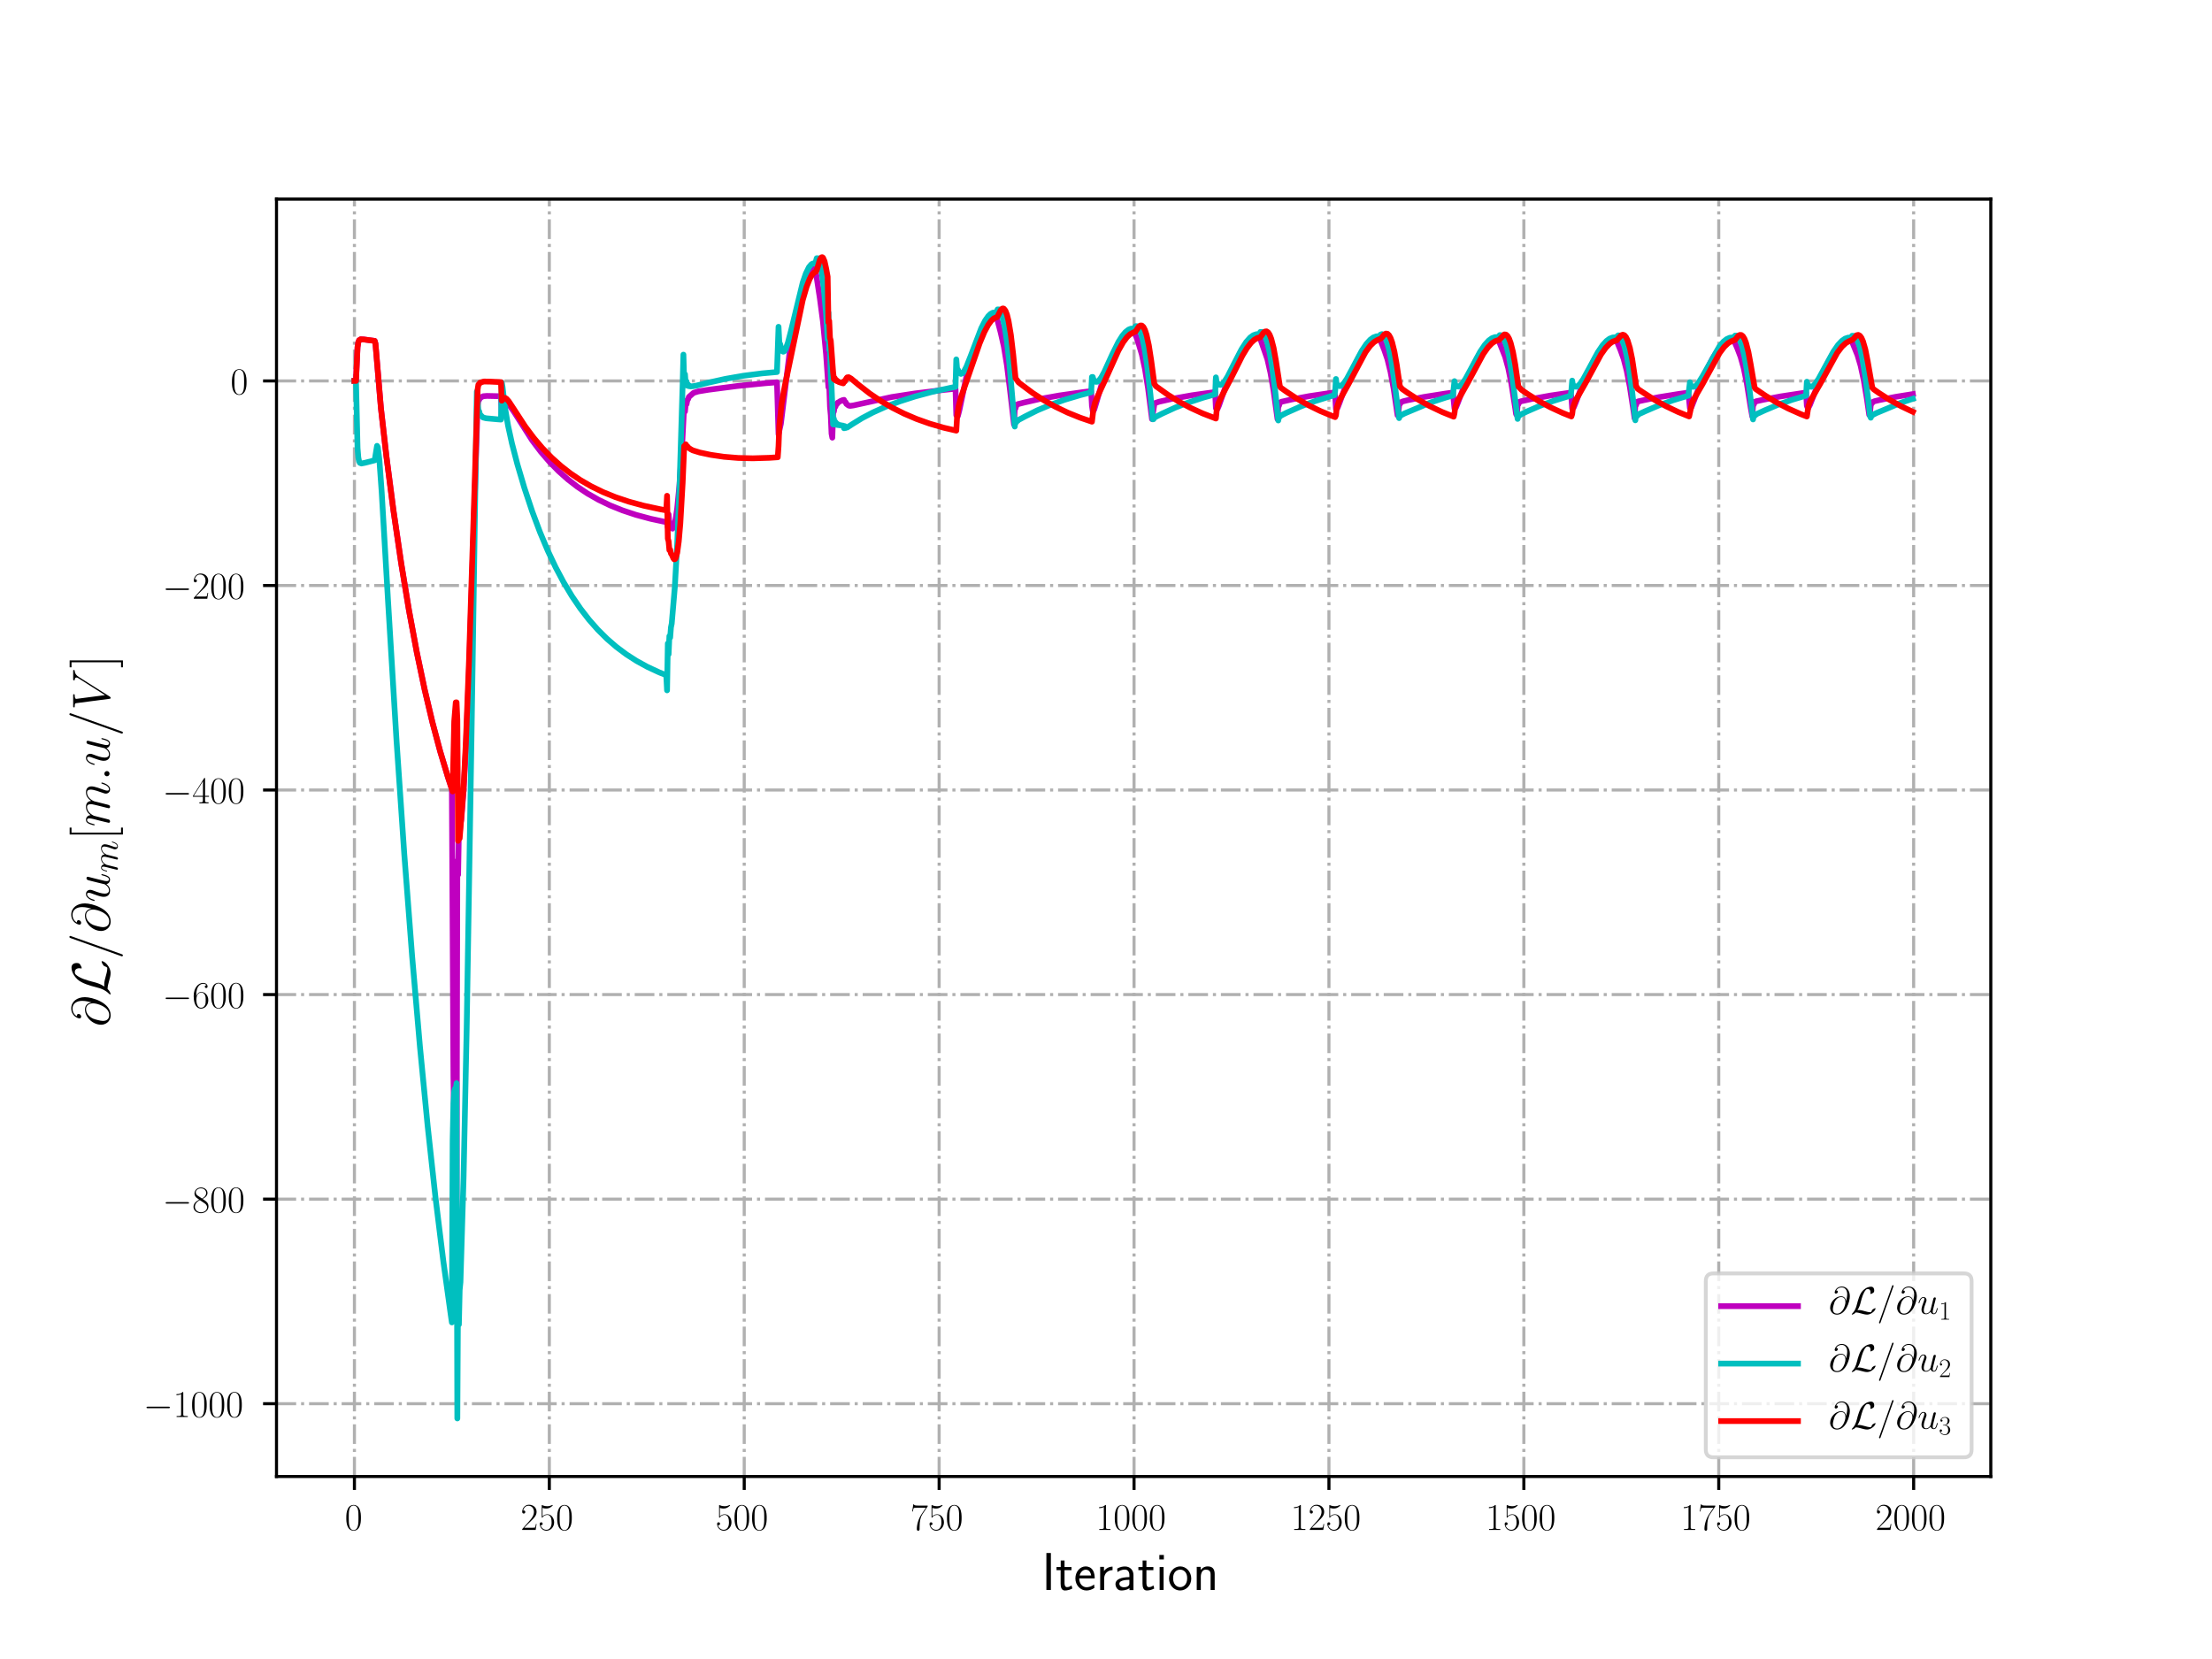 <?xml version="1.0" encoding="utf-8" standalone="no"?>
<!DOCTYPE svg PUBLIC "-//W3C//DTD SVG 1.1//EN"
  "http://www.w3.org/Graphics/SVG/1.1/DTD/svg11.dtd">
<!-- Created with matplotlib (http://matplotlib.org/) -->
<svg height="432pt" version="1.1" viewBox="0 0 576 432" width="576pt" xmlns="http://www.w3.org/2000/svg" xmlns:xlink="http://www.w3.org/1999/xlink">
 <defs>
  <style type="text/css">
*{stroke-linecap:butt;stroke-linejoin:round;}
  </style>
 </defs>
 <g id="figure_1">
  <g id="patch_1">
   <path d="M 0 432 
L 576 432 
L 576 0 
L 0 0 
z
" style="fill:#ffffff;"/>
  </g>
  <g id="axes_1">
   <g id="patch_2">
    <path d="M 72 384.48 
L 518.4 384.48 
L 518.4 51.84 
L 72 51.84 
z
" style="fill:#ffffff;"/>
   </g>
   <g id="matplotlib.axis_1">
    <g id="xtick_1">
     <g id="line2d_1">
      <path clip-path="url(#pbb1125c089)" d="M 92.291 384.48 
L 92.291 51.84 
" style="fill:none;stroke:#b0b0b0;stroke-dasharray:5.12,1.28,0.8,1.28;stroke-dashoffset:0;stroke-width:0.8;"/>
     </g>
     <g id="line2d_2">
      <defs>
       <path d="M 0 0 
L 0 3.5 
" id="m513113fe83" style="stroke:#000000;stroke-width:0.8;"/>
      </defs>
      <g>
       <use style="stroke:#000000;stroke-width:0.8;" x="92.291" xlink:href="#m513113fe83" y="384.48"/>
      </g>
     </g>
     <g id="text_1">
      <!-- $0$ -->
      <defs>
       <path d="M 42 31.641 
C 42 37.75 41.906 48.125 37.703 56.109 
C 34 63.109 28.094 65.594 22.906 65.594 
C 18.094 65.594 12 63.406 8.203 56.203 
C 4.203 48.719 3.797 39.438 3.797 31.641 
C 3.797 25.953 3.906 17.281 7 9.672 
C 11.297 -0.609 19 -2 22.906 -2 
C 27.5 -2 34.5 -0.109 38.594 9.375 
C 41.594 16.281 42 24.359 42 31.641 
z
M 22.906 -0.406 
C 16.5 -0.406 12.703 5.078 11.297 12.688 
C 10.203 18.562 10.203 27.156 10.203 32.75 
C 10.203 40.438 10.203 46.828 11.5 52.922 
C 13.406 61.391 19 64 22.906 64 
C 27 64 32.297 61.297 34.203 53.125 
C 35.5 47.438 35.594 40.734 35.594 32.75 
C 35.594 26.25 35.594 18.266 34.406 12.375 
C 32.297 1.484 26.406 -0.406 22.906 -0.406 
z
" id="CMR17-48"/>
      </defs>
      <g transform="translate(89.8 398.398)scale(0.1 -0.1)">
       <use transform="scale(0.996)" xlink:href="#CMR17-48"/>
      </g>
     </g>
    </g>
    <g id="xtick_2">
     <g id="line2d_3">
      <path clip-path="url(#pbb1125c089)" d="M 143.044 384.48 
L 143.044 51.84 
" style="fill:none;stroke:#b0b0b0;stroke-dasharray:5.12,1.28,0.8,1.28;stroke-dashoffset:0;stroke-width:0.8;"/>
     </g>
     <g id="line2d_4">
      <g>
       <use style="stroke:#000000;stroke-width:0.8;" x="143.044" xlink:href="#m513113fe83" y="384.48"/>
      </g>
     </g>
     <g id="text_2">
      <!-- $250$ -->
      <defs>
       <path d="M 41.703 15.453 
L 39.906 15.453 
C 38.906 8.375 38.094 7.172 37.703 6.562 
C 37.203 5.766 30 5.766 28.594 5.766 
L 9.406 5.766 
C 13 9.672 20 16.75 28.5 24.953 
C 34.594 30.734 41.703 37.531 41.703 47.422 
C 41.703 59.219 32.297 66 21.797 66 
C 10.797 66 4.094 56.312 4.094 47.344 
C 4.094 43.438 7 42.938 8.203 42.938 
C 9.203 42.938 12.203 43.547 12.203 47.031 
C 12.203 50.109 9.594 51 8.203 51 
C 7.594 51 7 50.906 6.594 50.703 
C 8.5 59.219 14.297 63.406 20.406 63.406 
C 29.094 63.406 34.797 56.516 34.797 47.422 
C 34.797 38.734 29.703 31.25 24 24.75 
L 4.094 2.281 
L 4.094 0 
L 39.297 0 
z
" id="CMR17-50"/>
       <path d="M 11.406 57.688 
C 12.406 57.281 16.5 56 20.703 56 
C 30 56 35.094 61.109 38 64.062 
C 38 64.953 38 65.5 37.406 65.5 
C 37.297 65.5 37.094 65.5 36.297 65.047 
C 32.797 63.406 28.703 62.078 23.703 62.078 
C 20.703 62.078 16.203 62.484 11.297 64.672 
C 10.203 65.172 10 65.172 9.906 65.172 
C 9.406 65.172 9.297 65.062 9.297 63.078 
L 9.297 34.422 
C 9.297 32.641 9.297 32.141 10.297 32.141 
C 10.797 32.141 11 32.344 11.5 33.031 
C 14.703 37.516 19.094 39.406 24.094 39.406 
C 27.594 39.406 35.094 37.219 35.094 20.141 
C 35.094 16.953 35.094 11.172 32.094 6.578 
C 29.594 2.484 25.703 0.391 21.406 0.391 
C 14.797 0.391 8.094 5 6.297 12.719 
C 6.703 12.609 7.5 12.422 7.906 12.422 
C 9.203 12.422 11.703 13.125 11.703 16.219 
C 11.703 18.906 9.797 20 7.906 20 
C 5.594 20 4.094 18.594 4.094 15.797 
C 4.094 7.094 11 -2 21.594 -2 
C 31.906 -2 41.703 6.875 41.703 19.75 
C 41.703 31.719 33.906 41 24.203 41 
C 19.094 41 14.797 39.109 11.406 35.531 
z
" id="CMR17-53"/>
      </defs>
      <g transform="translate(135.572 398.398)scale(0.1 -0.1)">
       <use transform="scale(0.996)" xlink:href="#CMR17-50"/>
       <use transform="translate(45.69 0)scale(0.996)" xlink:href="#CMR17-53"/>
       <use transform="translate(91.381 0)scale(0.996)" xlink:href="#CMR17-48"/>
      </g>
     </g>
    </g>
    <g id="xtick_3">
     <g id="line2d_5">
      <path clip-path="url(#pbb1125c089)" d="M 193.796 384.48 
L 193.796 51.84 
" style="fill:none;stroke:#b0b0b0;stroke-dasharray:5.12,1.28,0.8,1.28;stroke-dashoffset:0;stroke-width:0.8;"/>
     </g>
     <g id="line2d_6">
      <g>
       <use style="stroke:#000000;stroke-width:0.8;" x="193.796" xlink:href="#m513113fe83" y="384.48"/>
      </g>
     </g>
     <g id="text_3">
      <!-- $500$ -->
      <g transform="translate(186.324 398.398)scale(0.1 -0.1)">
       <use transform="scale(0.996)" xlink:href="#CMR17-53"/>
       <use transform="translate(45.69 0)scale(0.996)" xlink:href="#CMR17-48"/>
       <use transform="translate(91.381 0)scale(0.996)" xlink:href="#CMR17-48"/>
      </g>
     </g>
    </g>
    <g id="xtick_4">
     <g id="line2d_7">
      <path clip-path="url(#pbb1125c089)" d="M 244.549 384.48 
L 244.549 51.84 
" style="fill:none;stroke:#b0b0b0;stroke-dasharray:5.12,1.28,0.8,1.28;stroke-dashoffset:0;stroke-width:0.8;"/>
     </g>
     <g id="line2d_8">
      <g>
       <use style="stroke:#000000;stroke-width:0.8;" x="244.549" xlink:href="#m513113fe83" y="384.48"/>
      </g>
     </g>
     <g id="text_4">
      <!-- $750$ -->
      <defs>
       <path d="M 45.094 61.578 
L 45.094 63.766 
L 21.594 63.766 
C 9.906 63.766 9.703 65.078 9.297 67 
L 7.5 67 
L 4.594 48.344 
L 6.406 48.344 
C 6.703 50.234 7.406 55.312 8.594 57.203 
C 9.203 58 16.594 58 18.297 58 
L 40.297 58 
L 29.203 41.578 
C 21.797 30.531 16.703 15.609 16.703 2.578 
C 16.703 1.391 16.703 -2 20.297 -2 
C 23.906 -2 23.906 1.391 23.906 2.672 
L 23.906 7.266 
C 23.906 23.562 26.703 34.312 31.297 41.188 
z
" id="CMR17-55"/>
      </defs>
      <g transform="translate(237.077 398.398)scale(0.1 -0.1)">
       <use transform="scale(0.996)" xlink:href="#CMR17-55"/>
       <use transform="translate(45.69 0)scale(0.996)" xlink:href="#CMR17-53"/>
       <use transform="translate(91.381 0)scale(0.996)" xlink:href="#CMR17-48"/>
      </g>
     </g>
    </g>
    <g id="xtick_5">
     <g id="line2d_9">
      <path clip-path="url(#pbb1125c089)" d="M 295.302 384.48 
L 295.302 51.84 
" style="fill:none;stroke:#b0b0b0;stroke-dasharray:5.12,1.28,0.8,1.28;stroke-dashoffset:0;stroke-width:0.8;"/>
     </g>
     <g id="line2d_10">
      <g>
       <use style="stroke:#000000;stroke-width:0.8;" x="295.302" xlink:href="#m513113fe83" y="384.48"/>
      </g>
     </g>
     <g id="text_5">
      <!-- $1000$ -->
      <defs>
       <path d="M 26.594 63.406 
C 26.594 65.5 26.5 65.5 25.094 65.5 
C 21.203 61.188 15.297 59.797 9.703 59.797 
C 9.406 59.797 8.906 59.797 8.797 59.5 
C 8.703 59.297 8.703 59.094 8.703 57 
C 11.797 57 17 57.594 21 59.984 
L 21 7.203 
C 21 3.688 20.797 2.5 12.203 2.5 
L 9.203 2.5 
L 9.203 0 
C 14 0 19 0 23.797 0 
C 28.594 0 33.594 0 38.406 0 
L 38.406 2.5 
L 35.406 2.5 
C 26.797 2.5 26.594 3.594 26.594 7.156 
z
" id="CMR17-49"/>
      </defs>
      <g transform="translate(285.339 398.398)scale(0.1 -0.1)">
       <use transform="scale(0.996)" xlink:href="#CMR17-49"/>
       <use transform="translate(45.69 0)scale(0.996)" xlink:href="#CMR17-48"/>
       <use transform="translate(91.381 0)scale(0.996)" xlink:href="#CMR17-48"/>
       <use transform="translate(137.071 0)scale(0.996)" xlink:href="#CMR17-48"/>
      </g>
     </g>
    </g>
    <g id="xtick_6">
     <g id="line2d_11">
      <path clip-path="url(#pbb1125c089)" d="M 346.054 384.48 
L 346.054 51.84 
" style="fill:none;stroke:#b0b0b0;stroke-dasharray:5.12,1.28,0.8,1.28;stroke-dashoffset:0;stroke-width:0.8;"/>
     </g>
     <g id="line2d_12">
      <g>
       <use style="stroke:#000000;stroke-width:0.8;" x="346.054" xlink:href="#m513113fe83" y="384.48"/>
      </g>
     </g>
     <g id="text_6">
      <!-- $1250$ -->
      <g transform="translate(336.091 398.398)scale(0.1 -0.1)">
       <use transform="scale(0.996)" xlink:href="#CMR17-49"/>
       <use transform="translate(45.69 0)scale(0.996)" xlink:href="#CMR17-50"/>
       <use transform="translate(91.381 0)scale(0.996)" xlink:href="#CMR17-53"/>
       <use transform="translate(137.071 0)scale(0.996)" xlink:href="#CMR17-48"/>
      </g>
     </g>
    </g>
    <g id="xtick_7">
     <g id="line2d_13">
      <path clip-path="url(#pbb1125c089)" d="M 396.807 384.48 
L 396.807 51.84 
" style="fill:none;stroke:#b0b0b0;stroke-dasharray:5.12,1.28,0.8,1.28;stroke-dashoffset:0;stroke-width:0.8;"/>
     </g>
     <g id="line2d_14">
      <g>
       <use style="stroke:#000000;stroke-width:0.8;" x="396.807" xlink:href="#m513113fe83" y="384.48"/>
      </g>
     </g>
     <g id="text_7">
      <!-- $1500$ -->
      <g transform="translate(386.844 398.398)scale(0.1 -0.1)">
       <use transform="scale(0.996)" xlink:href="#CMR17-49"/>
       <use transform="translate(45.69 0)scale(0.996)" xlink:href="#CMR17-53"/>
       <use transform="translate(91.381 0)scale(0.996)" xlink:href="#CMR17-48"/>
       <use transform="translate(137.071 0)scale(0.996)" xlink:href="#CMR17-48"/>
      </g>
     </g>
    </g>
    <g id="xtick_8">
     <g id="line2d_15">
      <path clip-path="url(#pbb1125c089)" d="M 447.559 384.48 
L 447.559 51.84 
" style="fill:none;stroke:#b0b0b0;stroke-dasharray:5.12,1.28,0.8,1.28;stroke-dashoffset:0;stroke-width:0.8;"/>
     </g>
     <g id="line2d_16">
      <g>
       <use style="stroke:#000000;stroke-width:0.8;" x="447.559" xlink:href="#m513113fe83" y="384.48"/>
      </g>
     </g>
     <g id="text_8">
      <!-- $1750$ -->
      <g transform="translate(437.597 398.398)scale(0.1 -0.1)">
       <use transform="scale(0.996)" xlink:href="#CMR17-49"/>
       <use transform="translate(45.69 0)scale(0.996)" xlink:href="#CMR17-55"/>
       <use transform="translate(91.381 0)scale(0.996)" xlink:href="#CMR17-53"/>
       <use transform="translate(137.071 0)scale(0.996)" xlink:href="#CMR17-48"/>
      </g>
     </g>
    </g>
    <g id="xtick_9">
     <g id="line2d_17">
      <path clip-path="url(#pbb1125c089)" d="M 498.312 384.48 
L 498.312 51.84 
" style="fill:none;stroke:#b0b0b0;stroke-dasharray:5.12,1.28,0.8,1.28;stroke-dashoffset:0;stroke-width:0.8;"/>
     </g>
     <g id="line2d_18">
      <g>
       <use style="stroke:#000000;stroke-width:0.8;" x="498.312" xlink:href="#m513113fe83" y="384.48"/>
      </g>
     </g>
     <g id="text_9">
      <!-- $2000$ -->
      <g transform="translate(488.349 398.398)scale(0.1 -0.1)">
       <use transform="scale(0.996)" xlink:href="#CMR17-50"/>
       <use transform="translate(45.69 0)scale(0.996)" xlink:href="#CMR17-48"/>
       <use transform="translate(91.381 0)scale(0.996)" xlink:href="#CMR17-48"/>
       <use transform="translate(137.071 0)scale(0.996)" xlink:href="#CMR17-48"/>
      </g>
     </g>
    </g>
    <g id="text_10">
     <!-- Iteration -->
     <defs>
      <path d="M 17.094 69 
L 8.703 69 
L 8.703 0 
L 17.094 0 
z
" id="CMSS17-73"/>
      <path d="M 16.703 37 
L 29.703 37 
L 29.703 42.766 
L 16.703 42.766 
L 16.703 55 
L 9.594 55 
L 9.594 42.766 
L 1.703 42.766 
L 1.703 37 
L 9.406 37 
L 9.406 11.703 
C 9.406 6 10.703 -1 17.297 -1 
C 22.297 -1 26.906 0.391 31.297 2.688 
L 29.703 8.562 
C 27.297 6.469 24.406 5.266 21.297 5.266 
C 16.906 5.266 16.703 10.875 16.703 13.375 
z
" id="CMSS17-116"/>
      <path d="M 39.094 21.516 
C 39.094 24.844 38.906 31.297 35.703 36.641 
C 32.203 42.391 26.5 44 22.203 44 
C 11.797 44 3 34.188 3 21.484 
C 3 9.094 12.094 -1 23.594 -1 
C 28.094 -1 33.594 0.297 38.594 3.875 
C 38.594 4.281 38.406 6.469 38.297 6.562 
C 38.297 6.766 38 9.844 38 10.25 
C 33.203 6.359 27.703 5.078 23.703 5.078 
C 17.297 5.078 10.406 10.422 10.094 21.516 
z
M 10.906 27 
C 12.203 32.562 16.594 37.828 22.203 37.828 
C 23.703 37.828 30.703 37.828 32.5 27 
z
" id="CMSS17-101"/>
      <path d="M 14.906 21.297 
C 14.906 30.703 21.797 37 30.594 37 
L 30.594 43.578 
C 24.203 43.578 18.203 40.391 14.594 35.203 
L 14.594 43.094 
L 7.5 43.094 
L 7.5 0 
L 14.906 0 
z
" id="CMSS17-114"/>
      <path d="M 37.594 27.984 
C 37.594 37.375 30.906 43.875 21.906 43.875 
C 17.5 43.875 12.703 43.078 7.203 39.891 
L 7.797 33.359 
C 10.297 35.125 14.594 38 21.797 38 
C 26.906 38 30 34.062 30 27.844 
L 30 24 
C 14 24 4 19.344 4 11.344 
C 4 7.203 6.5 -1 14.797 -1 
C 16.297 -1 24.406 -1 30.203 3.391 
L 30.203 -0.297 
L 37.594 -0.297 
z
M 30 12.75 
C 30 10.953 30 8.562 27 6.781 
C 24.406 5.078 21.094 5.078 19.703 5.078 
C 14.703 5.078 11.297 7.984 11.297 11.625 
C 11.297 18.922 26.906 18.922 30 18.922 
z
" id="CMSS17-97"/>
      <path d="M 15.297 65.359 
L 6.906 65.359 
L 6.906 57 
L 15.297 57 
z
M 14.797 42.797 
L 7.406 42.797 
L 7.406 0 
L 14.797 0 
z
" id="CMSS17-105"/>
      <path d="M 44.203 21.188 
C 44.203 34 34.703 44 23.5 44 
C 12 44 2.703 33.703 2.703 21.188 
C 2.703 8.5 12.297 -1 23.406 -1 
C 34.797 -1 44.203 8.797 44.203 21.188 
z
M 23.5 5.266 
C 16.406 5.266 10.297 11.078 10.297 22 
C 10.297 33.609 17.406 37.922 23.406 37.922 
C 29.906 37.922 36.594 33.219 36.594 22 
C 36.594 10.672 30.094 5.266 23.5 5.266 
z
" id="CMSS17-111"/>
      <path d="M 40.906 29.328 
C 40.906 35.672 39.406 44 28.094 44 
C 21.703 44 17.5 40.719 14.703 37.328 
L 14.703 43.094 
L 7.406 43.094 
L 7.406 0 
L 15 0 
L 15 24.359 
C 15 30.688 17.406 37.938 24.203 37.938 
C 33 37.938 33.297 32 33.297 28.578 
L 33.297 0 
L 40.906 0 
z
" id="CMSS17-110"/>
     </defs>
     <g transform="translate(271.264 414.022)scale(0.14 -0.14)">
      <use transform="scale(0.996)" xlink:href="#CMSS17-73"/>
      <use transform="translate(25.784 0)scale(0.996)" xlink:href="#CMSS17-116"/>
      <use transform="translate(59.615 0)scale(0.996)" xlink:href="#CMSS17-101"/>
      <use transform="translate(101.254 0)scale(0.996)" xlink:href="#CMSS17-114"/>
      <use transform="translate(133.164 0)scale(0.996)" xlink:href="#CMSS17-97"/>
      <use transform="translate(178.086 0)scale(0.996)" xlink:href="#CMSS17-116"/>
      <use transform="translate(211.918 0)scale(0.996)" xlink:href="#CMSS17-105"/>
      <use transform="translate(234.098 0)scale(0.996)" xlink:href="#CMSS17-111"/>
      <use transform="translate(280.942 0)scale(0.996)" xlink:href="#CMSS17-110"/>
     </g>
    </g>
   </g>
   <g id="matplotlib.axis_2">
    <g id="ytick_1">
     <g id="line2d_19">
      <path clip-path="url(#pbb1125c089)" d="M 72 365.524 
L 518.4 365.524 
" style="fill:none;stroke:#b0b0b0;stroke-dasharray:5.12,1.28,0.8,1.28;stroke-dashoffset:0;stroke-width:0.8;"/>
     </g>
     <g id="line2d_20">
      <defs>
       <path d="M 0 0 
L -3.5 0 
" id="m25cc702c51" style="stroke:#000000;stroke-width:0.8;"/>
      </defs>
      <g>
       <use style="stroke:#000000;stroke-width:0.8;" x="72" xlink:href="#m25cc702c51" y="365.524"/>
      </g>
     </g>
     <g id="text_11">
      <!-- $-1000$ -->
      <defs>
       <path d="M 65.906 23 
C 67.594 23 69.406 23 69.406 25 
C 69.406 27 67.594 27 65.906 27 
L 11.797 27 
C 10.094 27 8.297 27 8.297 25 
C 8.297 23 10.094 23 11.797 23 
z
" id="CMSY10-0"/>
      </defs>
      <g transform="translate(37.326 368.984)scale(0.1 -0.1)">
       <use transform="scale(0.996)" xlink:href="#CMSY10-0"/>
       <use transform="translate(77.487 0)scale(0.996)" xlink:href="#CMR17-49"/>
       <use transform="translate(123.178 0)scale(0.996)" xlink:href="#CMR17-48"/>
       <use transform="translate(168.868 0)scale(0.996)" xlink:href="#CMR17-48"/>
       <use transform="translate(214.559 0)scale(0.996)" xlink:href="#CMR17-48"/>
      </g>
     </g>
    </g>
    <g id="ytick_2">
     <g id="line2d_21">
      <path clip-path="url(#pbb1125c089)" d="M 72 312.258 
L 518.4 312.258 
" style="fill:none;stroke:#b0b0b0;stroke-dasharray:5.12,1.28,0.8,1.28;stroke-dashoffset:0;stroke-width:0.8;"/>
     </g>
     <g id="line2d_22">
      <g>
       <use style="stroke:#000000;stroke-width:0.8;" x="72" xlink:href="#m25cc702c51" y="312.258"/>
      </g>
     </g>
     <g id="text_12">
      <!-- $-800$ -->
      <defs>
       <path d="M 27.203 35.375 
C 33.5 38.547 39.906 43.328 39.906 50.984 
C 39.906 60.016 31.094 65.297 23 65.297 
C 13.906 65.297 5.906 58.734 5.906 49.688 
C 5.906 47.203 6.5 42.922 10.406 39.141 
C 11.406 38.156 15.594 35.172 18.297 33.281 
C 13.797 30.984 3.297 25.531 3.297 14.594 
C 3.297 4.359 13.094 -2 22.797 -2 
C 33.5 -2 42.5 5.656 42.5 15.781 
C 42.5 24.844 36.406 29.016 32.406 31.703 
z
M 14.094 44.094 
C 13.297 44.594 9.297 47.672 9.297 52.359 
C 9.297 58.422 15.594 63 22.797 63 
C 30.703 63 36.5 57.438 36.5 50.969 
C 36.5 41.703 26.094 36.422 25.594 36.422 
C 25.5 36.422 25.406 36.422 24.594 37.031 
z
M 32.5 23.734 
C 34 22.641 38.797 19.375 38.797 13.297 
C 38.797 5.953 31.406 0.391 23 0.391 
C 13.906 0.391 7 6.844 7 14.688 
C 7 22.547 13.094 29.094 20 32.188 
z
" id="CMR17-56"/>
      </defs>
      <g transform="translate(42.307 315.717)scale(0.1 -0.1)">
       <use transform="scale(0.996)" xlink:href="#CMSY10-0"/>
       <use transform="translate(77.487 0)scale(0.996)" xlink:href="#CMR17-56"/>
       <use transform="translate(123.178 0)scale(0.996)" xlink:href="#CMR17-48"/>
       <use transform="translate(168.868 0)scale(0.996)" xlink:href="#CMR17-48"/>
      </g>
     </g>
    </g>
    <g id="ytick_3">
     <g id="line2d_23">
      <path clip-path="url(#pbb1125c089)" d="M 72 258.991 
L 518.4 258.991 
" style="fill:none;stroke:#b0b0b0;stroke-dasharray:5.12,1.28,0.8,1.28;stroke-dashoffset:0;stroke-width:0.8;"/>
     </g>
     <g id="line2d_24">
      <g>
       <use style="stroke:#000000;stroke-width:0.8;" x="72" xlink:href="#m25cc702c51" y="258.991"/>
      </g>
     </g>
     <g id="text_13">
      <!-- $-600$ -->
      <defs>
       <path d="M 10.594 34 
C 10.594 57.656 21.797 63 28.297 63 
C 30.406 63 35.5 62.641 37.5 59 
C 35.906 59 32.906 59 32.906 55.516 
C 32.906 52.828 35.094 51.922 36.5 51.922 
C 37.406 51.922 40.094 52.312 40.094 55.625 
C 40.094 61.781 35.094 65.297 28.203 65.297 
C 16.297 65.297 3.797 52.969 3.797 31 
C 3.797 3.953 15.094 -2 23.094 -2 
C 32.797 -2 42 6.672 42 20.047 
C 42 32.516 33.906 41.594 23.703 41.594 
C 17.594 41.594 13.094 37.609 10.594 30.625 
z
M 23.094 0.391 
C 10.797 0.391 10.797 18.75 10.797 22.438 
C 10.797 29.625 14.203 40 23.5 40 
C 25.203 40 30.094 40 33.406 33.125 
C 35.203 29.219 35.203 25.141 35.203 20.141 
C 35.203 14.75 35.203 10.781 33.094 6.781 
C 30.906 2.672 27.703 0.391 23.094 0.391 
z
" id="CMR17-54"/>
      </defs>
      <g transform="translate(42.307 262.45)scale(0.1 -0.1)">
       <use transform="scale(0.996)" xlink:href="#CMSY10-0"/>
       <use transform="translate(77.487 0)scale(0.996)" xlink:href="#CMR17-54"/>
       <use transform="translate(123.178 0)scale(0.996)" xlink:href="#CMR17-48"/>
       <use transform="translate(168.868 0)scale(0.996)" xlink:href="#CMR17-48"/>
      </g>
     </g>
    </g>
    <g id="ytick_4">
     <g id="line2d_25">
      <path clip-path="url(#pbb1125c089)" d="M 72 205.724 
L 518.4 205.724 
" style="fill:none;stroke:#b0b0b0;stroke-dasharray:5.12,1.28,0.8,1.28;stroke-dashoffset:0;stroke-width:0.8;"/>
     </g>
     <g id="line2d_26">
      <g>
       <use style="stroke:#000000;stroke-width:0.8;" x="72" xlink:href="#m25cc702c51" y="205.724"/>
      </g>
     </g>
     <g id="text_14">
      <!-- $-400$ -->
      <defs>
       <path d="M 33.594 64.406 
C 33.594 66.5 33.5 66.5 31.703 66.5 
L 2 19.594 
L 2 17 
L 27.797 17 
L 27.797 7.141 
C 27.797 3.5 27.594 2.5 20.594 2.5 
L 18.703 2.5 
L 18.703 0 
C 21.906 0 27.297 0 30.703 0 
C 34.094 0 39.5 0 42.703 0 
L 42.703 2.5 
L 40.797 2.5 
C 33.797 2.5 33.594 3.5 33.594 7.141 
L 33.594 17 
L 43.797 17 
L 43.797 19.594 
L 33.594 19.594 
z
M 28.094 57.859 
L 28.094 19.594 
L 4 19.594 
z
" id="CMR17-52"/>
      </defs>
      <g transform="translate(42.307 209.183)scale(0.1 -0.1)">
       <use transform="scale(0.996)" xlink:href="#CMSY10-0"/>
       <use transform="translate(77.487 0)scale(0.996)" xlink:href="#CMR17-52"/>
       <use transform="translate(123.178 0)scale(0.996)" xlink:href="#CMR17-48"/>
       <use transform="translate(168.868 0)scale(0.996)" xlink:href="#CMR17-48"/>
      </g>
     </g>
    </g>
    <g id="ytick_5">
     <g id="line2d_27">
      <path clip-path="url(#pbb1125c089)" d="M 72 152.457 
L 518.4 152.457 
" style="fill:none;stroke:#b0b0b0;stroke-dasharray:5.12,1.28,0.8,1.28;stroke-dashoffset:0;stroke-width:0.8;"/>
     </g>
     <g id="line2d_28">
      <g>
       <use style="stroke:#000000;stroke-width:0.8;" x="72" xlink:href="#m25cc702c51" y="152.457"/>
      </g>
     </g>
     <g id="text_15">
      <!-- $-200$ -->
      <g transform="translate(42.307 155.916)scale(0.1 -0.1)">
       <use transform="scale(0.996)" xlink:href="#CMSY10-0"/>
       <use transform="translate(77.487 0)scale(0.996)" xlink:href="#CMR17-50"/>
       <use transform="translate(123.178 0)scale(0.996)" xlink:href="#CMR17-48"/>
       <use transform="translate(168.868 0)scale(0.996)" xlink:href="#CMR17-48"/>
      </g>
     </g>
    </g>
    <g id="ytick_6">
     <g id="line2d_29">
      <path clip-path="url(#pbb1125c089)" d="M 72 99.19 
L 518.4 99.19 
" style="fill:none;stroke:#b0b0b0;stroke-dasharray:5.12,1.28,0.8,1.28;stroke-dashoffset:0;stroke-width:0.8;"/>
     </g>
     <g id="line2d_30">
      <g>
       <use style="stroke:#000000;stroke-width:0.8;" x="72" xlink:href="#m25cc702c51" y="99.19"/>
      </g>
     </g>
     <g id="text_16">
      <!-- $0$ -->
      <g transform="translate(60.019 102.65)scale(0.1 -0.1)">
       <use transform="scale(0.996)" xlink:href="#CMR17-48"/>
      </g>
     </g>
    </g>
    <g id="text_17">
     <!-- $\partial \mathcal{L}/ \partial u_{m}[m.u/V]$ -->
     <defs>
      <path d="M 45.406 33.516 
C 44.797 39.125 41.297 45.859 32.297 45.859 
C 18.203 45.859 3.797 31.516 3.797 15.562 
C 3.797 9.438 8 -2.094 21.594 -2.094 
C 45.203 -2.094 55.297 32.297 55.297 46 
C 55.297 60.406 47.203 71.5 34.406 71.5 
C 19.906 71.5 15.594 58.797 15.594 56.094 
C 15.594 55.203 16.203 53 19 53 
C 22.5 53 24 56.203 24 57.906 
C 24 61 20.906 61 19.594 61 
C 23.703 68.406 31.297 69.094 34 69.094 
C 42.797 69.094 48.406 62.109 48.406 50.969 
C 48.406 44.578 46.5 37.188 45.5 33.516 
z
M 21.906 0.594 
C 12.5 0.594 10.906 8.031 10.906 12.25 
C 10.906 16.656 13.703 27 15.203 30.703 
C 16.5 33.719 22.203 43.859 32.594 43.859 
C 41.703 43.859 43.797 35.922 43.797 30.516 
C 43.797 23.078 37.297 0.594 21.906 0.594 
z
" id="CMMI12-64"/>
      <path d="M 18 9.531 
C 23.406 17.984 25.094 24.406 26.406 29.734 
C 29.906 43.594 33.703 55.656 39.906 62.578 
C 41.094 63.906 41.906 64.797 45.094 64.797 
C 52 64.797 52.203 57.875 52.203 56.453 
C 52.203 54.656 51.703 53.234 51.703 52.734 
C 51.703 52.031 52.297 52.031 52.406 52.031 
C 54 52.031 56.703 53.141 59.203 54.953 
C 61 56.359 61.906 57.359 61.906 61.469 
C 61.906 66.891 59.094 71 53.5 71 
C 50.297 71 41.5 70.203 31.703 60.25 
C 23.703 52.016 19 33.938 17.094 26.406 
C 15.297 19.5 14.5 16.375 11.5 10.344 
C 10.797 9.156 8.203 4.734 6.797 3.422 
C 4.094 0.922 3.094 -0.891 3.094 -1.391 
C 3.094 -1.594 3.297 -2 4 -2 
C 4.406 -2 6.5 -1.594 9.094 0.078 
C 10.797 1.062 11 1.25 13.297 3.609 
C 18.297 3.609 21.797 2.703 28.094 0.906 
C 33.203 -0.5 38.297 -2 43.406 -2 
C 51.5 -2 59.703 4.125 62.906 8.531 
C 64.906 11.234 65.5 13.75 65.5 14.047 
C 65.5 14.75 64.906 14.75 64.797 14.75 
C 63.203 14.75 60.797 13.656 59.094 12.438 
C 56.406 10.734 56.203 10.141 55.594 8.422 
C 55.094 6.812 54.5 6.016 54.094 5.406 
C 53.297 4.203 53.203 4.203 51.703 4.203 
C 46.906 4.203 41.906 5.719 35.297 7.516 
C 32.5 8.312 27 9.938 22 9.938 
C 20.703 9.938 19.297 9.828 18 9.531 
z
" id="CMSY10-76"/>
      <path d="M 42.906 71.281 
C 42.906 71.391 43.5 72.906 43.5 73.094 
C 43.5 74.297 42.5 75 41.703 75 
C 41.203 75 40.297 75 39.5 72.797 
L 6 -21.297 
C 6 -21.406 5.406 -22.891 5.406 -23.094 
C 5.406 -24.297 6.406 -25 7.203 -25 
C 7.797 -25 8.703 -24.891 9.406 -22.797 
z
" id="CMMI12-61"/>
      <path d="M 34.094 5.781 
C 35.406 0.203 40.203 -1 42.594 -1 
C 45.797 -1 48.203 1.094 49.797 4.484 
C 51.5 8.078 52.797 13.969 52.797 14.266 
C 52.797 14.766 52.406 15.172 51.797 15.172 
C 50.906 15.172 50.797 14.672 50.406 13.172 
C 48.594 6.281 46.797 1 42.797 1 
C 39.797 1 39.797 4.297 39.797 5.594 
C 39.797 7.891 40.094 8.875 41.094 13.078 
C 41.797 15.766 42.5 18.453 43.094 21.25 
L 47.203 37.516 
C 47.906 40.016 47.906 40.219 47.906 40.516 
C 47.906 42.016 46.703 43.016 45.203 43.016 
C 42.297 43.016 41.594 40.516 41 38.016 
C 40 34.125 34.594 12.672 33.906 9.188 
C 33.797 9.188 29.906 1 22.594 1 
C 17.406 1 16.406 5.484 16.406 9.188 
C 16.406 14.875 19.203 22.844 21.797 29.531 
C 23 32.734 23.5 34.031 23.5 36.016 
C 23.5 40.312 20.406 44 15.594 44 
C 6.406 44 2.703 29.531 2.703 28.734 
C 2.703 28.344 3.094 27.844 3.797 27.844 
C 4.703 27.844 4.797 28.234 5.203 29.625 
C 7.594 38.141 11.5 41.906 15.297 41.906 
C 16.297 41.906 17.906 41.906 17.906 38.719 
C 17.906 36.125 16.797 33.234 15.297 29.438 
C 10.906 17.562 10.406 13.766 10.406 10.781 
C 10.406 0.594 18.094 -1 22.203 -1 
C 28.594 -1 32.094 3.391 34.094 5.781 
z
" id="CMMI12-117"/>
      <path d="M 20.594 29.234 
C 20.797 29.844 23.297 34.828 27 38.016 
C 29.594 40.406 33 42.016 36.906 42.016 
C 40.906 42.016 42.297 39.016 42.297 35.031 
C 42.297 34.422 42.297 32.438 41.094 27.734 
L 38.594 17.469 
C 37.797 14.469 35.906 7.078 35.703 5.984 
C 35.297 4.484 34.703 1.891 34.703 1.5 
C 34.703 0.094 35.797 -1 37.297 -1 
C 40.297 -1 40.797 1.297 41.703 4.891 
L 47.703 28.734 
C 47.906 29.531 53.094 42.016 64.094 42.016 
C 68.094 42.016 69.5 39.016 69.5 35.031 
C 69.5 29.438 65.594 18.562 63.406 12.578 
C 62.5 10.172 62 8.875 62 7.078 
C 62 2.594 65.094 -1 69.906 -1 
C 79.203 -1 82.703 13.672 82.703 14.266 
C 82.703 14.766 82.297 15.172 81.703 15.172 
C 80.797 15.172 80.703 14.875 80.203 13.172 
C 77.906 5.188 74.203 1 70.203 1 
C 69.203 1 67.594 1 67.594 4.203 
C 67.594 6.812 68.797 10 69.203 11.094 
C 71 15.906 75.5 27.703 75.5 33.516 
C 75.5 39.5 72 44 64.406 44 
C 57.703 44 52.297 40.219 48.297 34.328 
C 48 39.719 44.703 44 37.203 44 
C 28.297 44 23.594 37.734 21.797 35.234 
C 21.5 40.906 17.406 44 13 44 
C 10.094 44 7.797 42.609 5.906 38.812 
C 4.094 35.219 2.703 29.141 2.703 28.734 
C 2.703 28.344 3.094 27.844 3.797 27.844 
C 4.594 27.844 4.703 27.938 5.297 30.234 
C 6.797 36.125 8.703 42.016 12.703 42.016 
C 15 42.016 15.797 40.406 15.797 37.422 
C 15.797 35.219 14.797 31.328 14.094 28.234 
L 11.297 17.469 
C 10.906 15.562 9.797 11.078 9.297 9.281 
C 8.594 6.688 7.5 2 7.5 1.5 
C 7.5 0.094 8.594 -1 10.094 -1 
C 11.297 -1 12.703 -0.406 13.5 1.094 
C 13.703 1.594 14.594 5.094 15.094 7.078 
L 17.297 16.062 
z
" id="CMMI12-109"/>
      <path d="M 23.5 -25 
L 23.5 -21.516 
L 14.094 -21.516 
L 14.094 71 
L 23.5 71 
L 23.5 74.484 
L 10.594 74.484 
L 10.594 -25 
z
" id="CMR17-91"/>
      <path d="M 18.406 4.797 
C 18.406 7.688 16 9.672 13.594 9.672 
C 10.703 9.672 8.703 7.281 8.703 4.891 
C 8.703 2 11.094 0 13.5 0 
C 16.406 0 18.406 2.391 18.406 4.797 
z
" id="CMMI12-58"/>
      <path d="M 61.906 56.875 
C 65.297 62.25 68.406 64.625 73.5 65.031 
C 74.5 65.125 75.297 65.125 75.297 66.906 
C 75.297 67.312 75.094 67.906 74.203 67.906 
C 72.406 67.906 68.094 67.906 66.297 67.906 
C 63.406 67.906 60.406 67.906 57.594 67.906 
C 56.797 67.906 55.797 67.906 55.797 66.031 
C 55.797 65.125 56.703 65.031 57.094 65.031 
C 60.797 64.734 61.203 62.953 61.203 61.75 
C 61.203 60.266 59.797 57.969 59.703 57.875 
L 28.297 8.438 
L 21.297 62.016 
C 21.297 65 26.5 65 27.594 65 
C 29.094 65 30 65 30 66.906 
C 30 67.906 28.906 67.906 28.594 67.906 
C 26.906 67.906 24.906 67.906 23.203 67.906 
L 17.594 67.906 
C 10.297 67.906 7.297 67.906 7.203 67.906 
C 6.594 67.906 5.406 67.906 5.406 66.094 
C 5.406 65 6.094 65 7.703 65 
C 12.797 65 13.094 64.094 13.406 61.625 
L 21.406 0.375 
C 21.703 -1.703 21.703 -2 23.094 -2 
C 24.297 -2 24.797 -1.703 25.797 -0.125 
z
" id="CMMI12-86"/>
      <path d="M 14.297 74.484 
L 1.406 74.484 
L 1.406 71 
L 10.797 71 
L 10.797 -21.516 
L 1.406 -21.516 
L 1.406 -25 
L 14.297 -25 
z
" id="CMR17-93"/>
     </defs>
     <g transform="translate(30.614 267.37)rotate(-90)scale(0.14 -0.14)">
      <use transform="translate(0 14.944)scale(0.996)" xlink:href="#CMMI12-64"/>
      <use transform="translate(56.916 14.944)scale(0.996)" xlink:href="#CMSY10-76"/>
      <use transform="translate(125.63 14.944)scale(0.996)" xlink:href="#CMMI12-61"/>
      <use transform="translate(174.405 14.944)scale(0.996)" xlink:href="#CMMI12-64"/>
      <use transform="translate(231.321 14.944)scale(0.996)" xlink:href="#CMMI12-117"/>
      <use transform="translate(286.841 0)scale(0.697)" xlink:href="#CMMI12-109"/>
      <use transform="translate(347.068 14.944)scale(0.996)" xlink:href="#CMR17-91"/>
      <use transform="translate(371.939 14.944)scale(0.996)" xlink:href="#CMMI12-109"/>
      <use transform="translate(457.266 14.944)scale(0.996)" xlink:href="#CMMI12-58"/>
      <use transform="translate(484.364 14.944)scale(0.996)" xlink:href="#CMMI12-117"/>
      <use transform="translate(539.884 14.944)scale(0.996)" xlink:href="#CMMI12-61"/>
      <use transform="translate(588.659 14.944)scale(0.996)" xlink:href="#CMMI12-86"/>
      <use transform="translate(667.206 14.944)scale(0.996)" xlink:href="#CMR17-93"/>
     </g>
    </g>
   </g>
   <g id="line2d_31">
    <path clip-path="url(#pbb1125c089)" d="M 92.291 99.19 
L 92.494 99.19 
L 92.697 99.19 
L 93.103 90.378 
L 93.306 89.122 
L 93.509 88.613 
L 93.915 88.353 
L 94.727 88.394 
L 97.569 88.768 
L 97.772 89.494 
L 99.193 106.284 
L 100.614 118.779 
L 102.441 132.828 
L 104.472 146.682 
L 106.502 158.957 
L 108.532 169.84 
L 110.562 179.492 
L 112.592 188.057 
L 114.622 195.659 
L 116.652 202.409 
L 117.667 205.495 
L 118.073 280.528 
L 118.479 304.166 
L 118.885 316.733 
L 119.088 224.167 
L 119.291 227.77 
L 119.494 216.032 
L 119.697 217.148 
L 119.9 214.588 
L 120.103 213.53 
L 120.712 206.073 
L 121.321 194.827 
L 122.133 174.744 
L 123.352 137.787 
L 124.367 105.593 
L 124.57 104.332 
L 124.773 104.13 
L 124.976 103.656 
L 125.788 103.181 
L 126.803 103.098 
L 130.457 103.18 
L 130.66 107.843 
L 131.472 105.456 
L 131.878 105.188 
L 132.284 105.295 
L 132.893 105.869 
L 133.908 107.336 
L 138.577 114.662 
L 140.81 117.621 
L 143.044 120.226 
L 145.48 122.711 
L 147.916 124.873 
L 150.352 126.753 
L 152.991 128.514 
L 155.833 130.135 
L 158.878 131.603 
L 162.127 132.911 
L 165.578 134.058 
L 169.435 135.098 
L 173.698 136.01 
L 173.901 137.354 
L 174.104 133.956 
L 174.307 136.514 
L 174.51 136.162 
L 174.713 137.455 
L 174.916 137.354 
L 175.119 137.662 
L 175.525 136.903 
L 175.931 135.16 
L 176.337 132.386 
L 176.946 126.133 
L 177.555 117.205 
L 178.164 105.559 
L 178.367 107.156 
L 178.57 105.141 
L 178.773 105.234 
L 178.976 104.138 
L 179.179 103.95 
L 179.382 103.37 
L 180.601 102.297 
L 181.819 101.927 
L 184.458 101.494 
L 191.969 100.518 
L 199.277 99.788 
L 202.323 99.549 
L 202.729 113.079 
L 203.338 110.347 
L 205.774 90.503 
L 206.992 83.432 
L 208.21 77.754 
L 209.225 74.092 
L 210.037 71.942 
L 210.646 70.824 
L 211.255 70.157 
L 211.661 69.972 
L 212.067 69.997 
L 212.27 70.09 
L 212.473 71.011 
L 213.488 77.651 
L 214.3 83.78 
L 215.112 92.268 
L 215.721 100.825 
L 215.924 100.277 
L 216.127 105.902 
L 216.33 108.137 
L 216.533 112.912 
L 216.736 113.963 
L 216.939 107.576 
L 217.142 107.156 
L 217.345 105.897 
L 217.548 105.892 
L 217.751 105.266 
L 217.954 105.194 
L 218.157 104.842 
L 218.36 104.757 
L 218.767 104.475 
L 219.376 104.213 
L 219.782 104.122 
L 219.985 104.59 
L 220.188 104.705 
L 220.391 105.167 
L 221 105.626 
L 221.406 105.689 
L 222.218 105.575 
L 232.165 103.39 
L 238.256 102.451 
L 245.564 101.554 
L 248.812 101.217 
L 249.015 108.116 
L 249.421 108.354 
L 249.827 106.781 
L 251.654 98.065 
L 252.872 93.519 
L 254.293 89.115 
L 255.511 86.067 
L 256.526 84.122 
L 257.339 83.013 
L 257.948 82.468 
L 258.557 82.181 
L 259.166 82.16 
L 259.369 82.214 
L 259.572 82.756 
L 260.587 86.628 
L 261.399 90.197 
L 262.211 95.138 
L 263.023 101.753 
L 264.038 110.507 
L 264.241 106.517 
L 264.444 106.319 
L 264.647 105.424 
L 264.85 105.474 
L 265.053 105.231 
L 265.459 105.133 
L 266.677 104.822 
L 270.737 103.899 
L 275.812 102.988 
L 282.106 102.096 
L 284.136 101.849 
L 284.339 105.658 
L 284.542 107.03 
L 284.745 106.96 
L 284.948 106.622 
L 285.557 104.578 
L 286.978 99.696 
L 288.399 95.693 
L 289.82 92.275 
L 291.038 89.815 
L 292.053 88.174 
L 292.865 87.18 
L 293.677 86.504 
L 294.286 86.22 
L 294.895 86.137 
L 295.302 86.194 
L 295.505 86.596 
L 296.52 89.564 
L 297.332 92.29 
L 298.144 96.065 
L 298.956 101.121 
L 299.971 109.112 
L 300.58 105.331 
L 300.783 104.96 
L 301.798 104.612 
L 305.249 103.843 
L 310.324 102.939 
L 316.415 102.08 
L 316.618 106.292 
L 317.024 106.503 
L 317.43 105.577 
L 319.866 98.558 
L 321.49 94.791 
L 322.911 91.962 
L 324.129 89.98 
L 325.144 88.727 
L 325.956 88.028 
L 326.768 87.628 
L 327.377 87.533 
L 327.783 87.571 
L 327.986 87.697 
L 328.392 88.838 
L 330.016 93.509 
L 330.828 97.062 
L 331.64 101.766 
L 332.655 109.092 
L 332.858 105.99 
L 333.061 105.591 
L 333.264 104.827 
L 333.467 104.815 
L 333.671 104.613 
L 334.28 104.485 
L 336.31 104.022 
L 340.979 103.145 
L 346.866 102.269 
L 347.475 102.189 
L 347.678 103.217 
L 347.881 106.534 
L 348.084 106.22 
L 348.287 106.228 
L 348.896 104.679 
L 350.52 100.169 
L 352.144 96.397 
L 353.769 93.128 
L 354.987 91.073 
L 356.002 89.707 
L 357.017 88.721 
L 357.829 88.242 
L 358.641 88.058 
L 359.25 88.122 
L 360.468 91.141 
L 361.28 93.523 
L 362.092 96.826 
L 362.904 101.225 
L 363.919 108.13 
L 364.122 107.635 
L 364.325 105.469 
L 364.934 104.665 
L 365.34 104.503 
L 366.558 104.209 
L 370.821 103.362 
L 376.506 102.467 
L 378.333 102.22 
L 378.739 106.371 
L 379.145 106.078 
L 379.754 104.548 
L 381.378 100.166 
L 383.002 96.479 
L 384.626 93.27 
L 386.047 90.951 
L 387.062 89.673 
L 387.874 88.924 
L 388.686 88.447 
L 389.498 88.259 
L 390.107 88.315 
L 391.935 92.906 
L 392.747 95.87 
L 393.559 99.892 
L 394.574 106.365 
L 394.777 107.819 
L 394.98 108.125 
L 395.183 105.424 
L 395.386 105.269 
L 395.589 104.655 
L 395.792 104.676 
L 395.995 104.502 
L 396.604 104.383 
L 398.837 103.889 
L 403.709 103.005 
L 408.987 102.237 
L 409.19 103.568 
L 409.393 106.386 
L 409.596 106.133 
L 409.799 106.097 
L 410.409 104.6 
L 412.033 100.253 
L 413.657 96.589 
L 415.281 93.392 
L 416.702 91.073 
L 417.717 89.789 
L 418.732 88.883 
L 419.544 88.464 
L 420.356 88.335 
L 420.762 88.383 
L 420.965 88.715 
L 421.98 91.184 
L 422.792 93.449 
L 423.604 96.586 
L 424.416 100.788 
L 425.431 107.434 
L 425.634 108.909 
L 425.837 105.42 
L 426.04 105.448 
L 426.243 104.627 
L 426.446 104.718 
L 426.649 104.489 
L 427.055 104.412 
L 428.07 104.195 
L 431.928 103.422 
L 437.409 102.543 
L 439.642 102.237 
L 440.048 106.287 
L 440.454 106.001 
L 441.063 104.482 
L 442.687 100.17 
L 444.311 96.53 
L 445.935 93.353 
L 447.356 91.054 
L 448.371 89.784 
L 449.184 89.039 
L 449.996 88.561 
L 450.808 88.37 
L 451.417 88.422 
L 452.432 90.792 
L 453.244 92.926 
L 454.056 95.843 
L 454.868 99.805 
L 455.883 106.192 
L 456.289 108.441 
L 456.492 105.399 
L 456.695 105.334 
L 456.898 104.631 
L 457.101 104.685 
L 457.304 104.487 
L 457.71 104.405 
L 459.131 104.095 
L 463.597 103.236 
L 469.485 102.34 
L 470.297 102.232 
L 470.5 105.66 
L 470.703 106.157 
L 470.906 106.188 
L 471.312 105.418 
L 474.154 98.165 
L 475.981 94.386 
L 477.402 91.892 
L 478.62 90.192 
L 479.635 89.165 
L 480.447 88.638 
L 481.259 88.394 
L 481.868 88.404 
L 482.071 88.445 
L 482.68 89.993 
L 483.695 92.497 
L 484.507 95.238 
L 485.319 98.999 
L 486.131 103.814 
L 486.74 108.014 
L 486.944 107.517 
L 487.147 105.412 
L 487.756 104.624 
L 488.162 104.464 
L 489.38 104.173 
L 493.643 103.332 
L 498.109 102.617 
L 498.109 102.617 
" style="fill:none;stroke:#bf00bf;stroke-linecap:square;stroke-width:1.5;"/>
   </g>
   <g id="line2d_32">
    <path clip-path="url(#pbb1125c089)" d="M 92.291 99.19 
L 92.494 99.19 
L 92.697 99.19 
L 93.103 116.662 
L 93.306 119.143 
L 93.509 120.148 
L 93.712 120.534 
L 94.118 120.688 
L 95.133 120.487 
L 97.569 119.865 
L 98.178 116.098 
L 98.381 116.425 
L 98.787 119.734 
L 99.396 128.205 
L 101.02 156.059 
L 103.253 192.837 
L 105.284 222.551 
L 107.314 248.973 
L 109.344 272.458 
L 111.374 293.327 
L 113.404 311.871 
L 115.434 328.346 
L 117.464 342.982 
L 117.667 344.353 
L 117.87 296.978 
L 118.073 287.377 
L 118.276 284.195 
L 118.479 283.449 
L 118.682 283.904 
L 118.885 282.067 
L 119.088 369.36 
L 119.291 333.197 
L 119.494 344.902 
L 119.697 335.882 
L 119.9 333.877 
L 120.712 306.647 
L 121.524 267.714 
L 122.742 193.927 
L 124.164 101.974 
L 124.57 106.827 
L 124.773 107.096 
L 124.976 107.92 
L 125.788 108.716 
L 126.6 108.921 
L 129.239 109.158 
L 130.457 109.255 
L 130.66 99.601 
L 130.863 100.796 
L 131.472 105.99 
L 132.284 110.781 
L 133.299 115.425 
L 134.72 120.885 
L 136.547 127.054 
L 138.577 133.148 
L 140.607 138.567 
L 142.638 143.392 
L 144.668 147.687 
L 146.698 151.51 
L 148.931 155.234 
L 151.164 158.51 
L 153.397 161.392 
L 155.63 163.928 
L 158.066 166.348 
L 160.502 168.453 
L 163.142 170.423 
L 165.781 172.117 
L 168.623 173.675 
L 171.668 175.085 
L 173.495 175.819 
L 173.698 179.761 
L 173.901 167.555 
L 174.104 170.36 
L 174.307 165.631 
L 174.51 166.016 
L 174.713 163.349 
L 174.916 162.381 
L 175.728 152.816 
L 176.337 141.825 
L 176.946 126.78 
L 177.758 100.109 
L 177.961 92.348 
L 178.164 99.808 
L 178.367 97.457 
L 178.57 100.227 
L 178.773 99.345 
L 178.976 100.436 
L 179.179 100.129 
L 179.382 100.562 
L 179.585 100.453 
L 179.788 100.615 
L 180.398 100.569 
L 181.21 100.443 
L 184.255 99.687 
L 188.924 98.651 
L 193.593 97.843 
L 198.465 97.223 
L 202.323 96.874 
L 202.729 85.098 
L 202.932 89.244 
L 203.135 89.55 
L 203.541 91.124 
L 203.744 91.473 
L 203.947 91.581 
L 204.15 91.517 
L 204.556 90.938 
L 205.165 89.263 
L 205.977 86.147 
L 209.022 73.615 
L 209.834 71.246 
L 210.646 69.578 
L 211.255 68.842 
L 211.661 68.614 
L 212.067 68.601 
L 212.27 68.677 
L 212.676 67.232 
L 213.082 67.253 
L 213.488 68.265 
L 213.894 70.196 
L 214.503 74.87 
L 215.112 81.809 
L 215.518 88.389 
L 215.721 81.409 
L 215.924 91.116 
L 216.127 90.604 
L 216.33 97.898 
L 216.533 100.769 
L 216.939 110.519 
L 217.142 109.034 
L 217.345 110.542 
L 217.548 109.887 
L 217.751 110.608 
L 217.954 110.326 
L 218.157 110.677 
L 218.36 110.562 
L 218.564 110.74 
L 218.767 110.7 
L 219.173 110.788 
L 219.579 110.85 
L 219.782 111.509 
L 219.985 110.97 
L 220.188 111.442 
L 220.391 111.256 
L 220.594 111.326 
L 222.015 110.399 
L 224.451 108.898 
L 227.293 107.404 
L 230.541 105.944 
L 234.195 104.549 
L 238.256 103.243 
L 242.722 102.045 
L 247.594 100.972 
L 248.812 100.737 
L 249.015 93.59 
L 249.218 96.061 
L 249.421 96.232 
L 249.827 97.12 
L 250.233 97.365 
L 250.639 97.175 
L 251.045 96.669 
L 251.654 95.5 
L 252.669 92.944 
L 255.511 85.475 
L 256.526 83.485 
L 257.339 82.324 
L 257.948 81.739 
L 258.557 81.416 
L 259.166 81.368 
L 259.369 81.414 
L 259.775 80.569 
L 260.181 80.578 
L 260.587 81.164 
L 260.993 82.286 
L 261.602 85.005 
L 262.211 89.044 
L 262.82 94.47 
L 263.632 103.841 
L 264.241 111.072 
L 264.444 109.372 
L 264.647 109.942 
L 264.85 109.416 
L 265.053 109.534 
L 265.256 109.308 
L 265.662 109.122 
L 266.88 108.464 
L 270.128 106.843 
L 273.579 105.392 
L 277.234 104.096 
L 281.294 102.886 
L 284.136 102.157 
L 284.339 98.168 
L 284.542 98.162 
L 284.745 98.843 
L 285.354 99.429 
L 285.76 99.396 
L 286.166 99.092 
L 286.775 98.275 
L 287.587 96.768 
L 289.617 92.307 
L 291.241 89.043 
L 292.256 87.434 
L 293.068 86.47 
L 293.88 85.834 
L 294.489 85.589 
L 295.098 85.554 
L 295.302 85.589 
L 295.708 84.941 
L 296.114 84.945 
L 296.52 85.39 
L 296.926 86.244 
L 297.535 88.316 
L 298.144 91.4 
L 298.753 95.544 
L 299.565 102.708 
L 300.174 109.192 
L 300.377 109.155 
L 300.58 108.662 
L 300.783 108.667 
L 301.189 108.433 
L 302.61 107.713 
L 306.061 106.125 
L 309.512 104.787 
L 313.369 103.527 
L 316.415 102.675 
L 316.618 98.265 
L 316.821 99.68 
L 317.024 99.741 
L 317.43 100.175 
L 317.836 100.227 
L 318.242 100.015 
L 318.851 99.348 
L 319.663 98.046 
L 321.287 94.837 
L 323.317 90.915 
L 324.535 89.037 
L 325.55 87.892 
L 326.362 87.3 
L 327.174 87.024 
L 327.986 87.001 
L 328.189 86.449 
L 328.392 86.493 
L 328.595 86.42 
L 329.001 86.766 
L 329.407 87.47 
L 330.016 89.224 
L 330.625 91.871 
L 331.234 95.464 
L 332.046 101.723 
L 332.858 109.493 
L 333.061 108.158 
L 333.264 108.528 
L 333.467 108.117 
L 333.671 108.184 
L 334.077 107.956 
L 335.092 107.447 
L 338.746 105.821 
L 342.4 104.461 
L 346.46 103.196 
L 347.475 102.914 
L 347.678 101.775 
L 347.881 98.688 
L 348.084 100.256 
L 348.287 100.162 
L 348.49 100.451 
L 348.896 100.548 
L 349.302 100.403 
L 349.911 99.83 
L 350.723 98.635 
L 352.144 95.985 
L 354.581 91.403 
L 355.799 89.581 
L 356.814 88.46 
L 357.626 87.87 
L 358.438 87.581 
L 359.047 87.571 
L 359.25 87.607 
L 359.453 87.152 
L 359.859 86.999 
L 360.265 87.253 
L 360.671 87.862 
L 361.077 88.823 
L 361.686 90.961 
L 362.295 93.985 
L 363.107 99.432 
L 364.325 108.878 
L 364.528 108.074 
L 364.731 108.251 
L 364.934 107.979 
L 365.137 107.979 
L 365.746 107.658 
L 372.649 104.76 
L 376.506 103.505 
L 378.333 102.983 
L 378.739 99.255 
L 378.942 100.353 
L 379.145 100.364 
L 379.348 100.589 
L 379.754 100.658 
L 380.16 100.492 
L 380.769 99.904 
L 381.581 98.71 
L 383.002 96.092 
L 385.438 91.576 
L 386.656 89.78 
L 387.671 88.67 
L 388.483 88.084 
L 389.295 87.793 
L 389.904 87.777 
L 390.107 87.811 
L 390.513 87.272 
L 390.919 87.294 
L 391.326 87.697 
L 391.732 88.447 
L 392.341 90.241 
L 392.95 92.885 
L 393.762 97.799 
L 394.574 104.251 
L 395.183 109.086 
L 395.386 107.925 
L 395.589 108.28 
L 395.792 107.906 
L 395.995 107.962 
L 396.401 107.739 
L 397.619 107.146 
L 400.867 105.73 
L 404.521 104.385 
L 408.581 103.133 
L 408.987 103.02 
L 409.19 101.568 
L 409.393 99.109 
L 409.596 100.433 
L 409.799 100.382 
L 410.002 100.633 
L 410.409 100.709 
L 410.815 100.552 
L 411.424 99.978 
L 412.236 98.801 
L 413.657 96.204 
L 416.093 91.705 
L 417.311 89.904 
L 418.326 88.786 
L 419.138 88.188 
L 419.95 87.882 
L 420.559 87.853 
L 420.762 87.883 
L 421.371 87.333 
L 421.574 87.346 
L 421.98 87.715 
L 422.386 88.424 
L 422.995 90.145 
L 423.604 92.707 
L 424.213 96.152 
L 425.025 102.106 
L 425.837 109.444 
L 426.04 107.77 
L 426.243 108.377 
L 426.446 107.856 
L 426.649 107.99 
L 426.852 107.774 
L 427.258 107.617 
L 428.476 107.053 
L 431.928 105.571 
L 435.582 104.251 
L 439.642 103.022 
L 440.048 99.544 
L 440.251 100.41 
L 440.454 100.472 
L 440.86 100.718 
L 441.266 100.657 
L 441.672 100.382 
L 442.281 99.684 
L 443.296 98.056 
L 447.762 90.159 
L 448.778 88.979 
L 449.59 88.324 
L 450.402 87.956 
L 451.011 87.878 
L 451.417 87.923 
L 451.823 87.388 
L 452.229 87.404 
L 452.635 87.793 
L 453.041 88.524 
L 453.65 90.28 
L 454.259 92.878 
L 454.868 96.357 
L 455.68 102.35 
L 456.492 109.222 
L 456.695 107.834 
L 456.898 108.303 
L 457.101 107.863 
L 457.304 107.955 
L 457.507 107.762 
L 457.913 107.599 
L 459.537 106.846 
L 462.988 105.397 
L 466.642 104.104 
L 470.297 103.011 
L 470.5 99.401 
L 470.703 100.137 
L 471.312 100.69 
L 471.718 100.717 
L 472.124 100.509 
L 472.733 99.883 
L 473.545 98.667 
L 474.966 96.053 
L 477.402 91.595 
L 478.62 89.833 
L 479.635 88.751 
L 480.447 88.186 
L 481.259 87.913 
L 481.868 87.909 
L 482.071 87.946 
L 482.274 87.443 
L 482.883 87.457 
L 483.289 87.883 
L 483.695 88.657 
L 484.304 90.483 
L 484.913 93.157 
L 485.725 98.094 
L 486.537 104.547 
L 486.944 108.271 
L 487.147 108.777 
L 487.35 107.997 
L 487.553 108.164 
L 487.756 107.899 
L 487.959 107.897 
L 488.568 107.578 
L 495.267 104.775 
L 498.109 103.828 
L 498.109 103.828 
" style="fill:none;stroke:#00bfbf;stroke-linecap:square;stroke-width:1.5;"/>
   </g>
   <g id="line2d_33">
    <path clip-path="url(#pbb1125c089)" d="M 92.291 99.19 
L 92.494 99.19 
L 92.697 99.19 
L 93.103 90.378 
L 93.306 89.122 
L 93.509 88.613 
L 93.915 88.353 
L 94.727 88.394 
L 97.569 88.768 
L 97.772 89.494 
L 99.193 106.284 
L 100.614 118.779 
L 102.441 132.828 
L 104.472 146.682 
L 106.502 158.957 
L 108.532 169.84 
L 110.562 179.492 
L 112.592 188.057 
L 114.622 195.659 
L 116.652 202.409 
L 117.87 206.091 
L 118.276 187.861 
L 118.682 182.901 
L 118.885 182.892 
L 119.088 187.356 
L 119.291 218.949 
L 119.494 215.51 
L 119.697 218.303 
L 120.712 205.253 
L 121.321 192.967 
L 122.133 171.968 
L 123.555 127.511 
L 124.367 101.455 
L 124.57 100.16 
L 124.773 100.036 
L 124.976 99.654 
L 125.991 99.345 
L 127.615 99.372 
L 130.457 99.505 
L 130.66 104.337 
L 130.863 104.128 
L 131.066 103.713 
L 131.472 103.603 
L 131.878 103.824 
L 132.487 104.51 
L 133.705 106.358 
L 136.75 111.039 
L 138.983 114.03 
L 141.216 116.661 
L 143.653 119.171 
L 146.089 121.353 
L 148.525 123.251 
L 151.164 125.029 
L 154.006 126.666 
L 157.051 128.147 
L 160.299 129.467 
L 163.751 130.625 
L 167.608 131.675 
L 171.871 132.595 
L 173.495 132.891 
L 173.698 129.102 
L 173.901 140.247 
L 174.104 140.964 
L 174.307 143.264 
L 174.51 143.135 
L 174.713 144.13 
L 174.916 144.381 
L 175.322 145.33 
L 175.525 145.629 
L 175.728 145.612 
L 175.931 145.399 
L 176.337 143.969 
L 176.743 141.039 
L 177.149 136.374 
L 177.758 125.761 
L 178.164 116.151 
L 178.367 116.664 
L 178.57 115.705 
L 178.773 116.328 
L 178.976 116.196 
L 179.179 116.579 
L 179.382 116.631 
L 179.788 116.943 
L 180.398 117.271 
L 182.225 117.836 
L 185.067 118.438 
L 188.518 118.945 
L 192.172 119.248 
L 196.029 119.341 
L 200.293 119.214 
L 202.526 119.067 
L 202.729 116.194 
L 202.932 110.871 
L 203.541 104.995 
L 204.353 100.54 
L 209.022 78.172 
L 210.037 74.681 
L 210.849 72.614 
L 211.458 71.542 
L 212.067 70.911 
L 212.473 70.744 
L 212.676 70.336 
L 213.488 67.66 
L 213.894 67.017 
L 214.097 66.96 
L 214.3 67.1 
L 214.706 68.015 
L 215.112 69.852 
L 215.518 72.055 
L 215.721 83.93 
L 215.924 83.564 
L 216.127 87.96 
L 216.33 88.696 
L 216.939 96.916 
L 217.142 98.741 
L 217.345 98.429 
L 217.548 99.049 
L 217.751 98.924 
L 217.954 99.262 
L 218.157 99.253 
L 218.36 99.453 
L 218.97 99.651 
L 219.579 99.828 
L 219.782 99.247 
L 219.985 99.347 
L 220.391 98.517 
L 220.594 98.271 
L 221 98.224 
L 221.609 98.569 
L 223.639 100.264 
L 226.481 102.47 
L 229.323 104.392 
L 232.368 106.174 
L 235.413 107.705 
L 238.662 109.094 
L 242.113 110.324 
L 245.767 111.382 
L 249.015 112.135 
L 249.218 108.609 
L 249.624 105.773 
L 250.233 103.459 
L 255.105 89.384 
L 256.323 86.467 
L 257.339 84.572 
L 258.151 83.482 
L 258.76 82.942 
L 259.369 82.654 
L 259.572 82.615 
L 259.775 82.368 
L 260.587 80.767 
L 260.993 80.365 
L 261.196 80.318 
L 261.399 80.385 
L 261.805 80.887 
L 262.211 81.928 
L 262.617 83.557 
L 263.226 87.194 
L 263.835 92.337 
L 264.444 98.489 
L 265.256 99.583 
L 266.271 100.36 
L 268.91 102.331 
L 271.752 104.184 
L 274.797 105.898 
L 278.046 107.457 
L 281.294 108.771 
L 284.339 109.807 
L 284.745 106.405 
L 285.151 104.784 
L 285.963 102.877 
L 287.993 98.49 
L 291.241 91.278 
L 292.459 89.133 
L 293.474 87.773 
L 294.286 87.019 
L 295.098 86.593 
L 295.708 86.323 
L 296.52 85.085 
L 296.926 84.768 
L 297.332 84.772 
L 297.738 85.145 
L 298.144 85.93 
L 298.55 87.167 
L 299.159 89.936 
L 299.768 93.866 
L 300.58 99.941 
L 300.986 100.557 
L 304.031 102.736 
L 306.873 104.515 
L 309.918 106.16 
L 313.166 107.653 
L 316.618 108.981 
L 316.821 106.865 
L 317.227 105.149 
L 317.836 103.73 
L 320.881 97.872 
L 323.52 92.603 
L 324.738 90.597 
L 325.753 89.283 
L 326.565 88.518 
L 327.377 88.037 
L 328.189 87.82 
L 329.001 86.665 
L 329.407 86.334 
L 329.813 86.283 
L 330.219 86.555 
L 330.625 87.188 
L 331.031 88.219 
L 331.64 90.576 
L 332.249 93.967 
L 333.264 100.502 
L 333.467 100.917 
L 334.889 101.933 
L 337.731 103.811 
L 340.776 105.549 
L 343.821 107.037 
L 347.069 108.384 
L 347.678 108.612 
L 347.881 108.142 
L 348.084 106.261 
L 348.693 104.416 
L 349.505 102.948 
L 351.129 100.055 
L 355.596 91.683 
L 356.814 90.03 
L 357.829 89.051 
L 358.641 88.567 
L 359.656 88.112 
L 360.468 87.094 
L 360.874 86.863 
L 361.28 86.911 
L 361.686 87.28 
L 362.092 88.005 
L 362.498 89.121 
L 363.107 91.584 
L 363.716 95.043 
L 364.528 100.594 
L 365.137 101.306 
L 366.355 102.167 
L 369.197 104.012 
L 372.243 105.719 
L 375.491 107.269 
L 378.536 108.501 
L 378.739 107.629 
L 378.942 106.083 
L 379.551 104.335 
L 380.566 102.586 
L 382.19 99.698 
L 386.25 92.162 
L 387.468 90.457 
L 388.483 89.411 
L 389.295 88.861 
L 390.107 88.59 
L 390.31 88.567 
L 391.732 87.09 
L 392.138 87.122 
L 392.544 87.467 
L 392.95 88.161 
L 393.356 89.236 
L 393.965 91.622 
L 394.574 94.986 
L 395.386 100.637 
L 396.198 101.52 
L 397.822 102.624 
L 400.664 104.408 
L 403.709 106.057 
L 406.957 107.554 
L 409.19 108.444 
L 409.393 107.819 
L 409.596 106.131 
L 410.206 104.377 
L 411.221 102.638 
L 412.845 99.78 
L 416.905 92.283 
L 418.123 90.574 
L 419.138 89.519 
L 419.95 88.958 
L 420.762 88.673 
L 420.965 88.647 
L 421.371 88.203 
L 422.183 87.293 
L 422.589 87.154 
L 422.995 87.303 
L 423.401 87.776 
L 423.807 88.608 
L 424.416 90.596 
L 425.025 93.536 
L 425.837 98.984 
L 426.04 100.613 
L 426.243 100.812 
L 426.446 101.236 
L 426.852 101.52 
L 427.867 102.201 
L 430.71 104.04 
L 433.755 105.742 
L 437.003 107.287 
L 439.845 108.439 
L 440.657 104.73 
L 441.469 103.235 
L 443.296 100.1 
L 447.762 91.945 
L 448.981 90.325 
L 449.996 89.36 
L 450.808 88.879 
L 451.823 88.477 
L 452.635 87.464 
L 453.041 87.217 
L 453.447 87.238 
L 453.853 87.568 
L 454.259 88.241 
L 454.665 89.292 
L 455.274 91.631 
L 455.883 94.938 
L 456.898 100.879 
L 457.101 101.259 
L 457.71 101.664 
L 459.74 103.047 
L 462.582 104.775 
L 465.627 106.371 
L 468.876 107.819 
L 470.5 108.454 
L 470.906 105.802 
L 471.312 104.596 
L 472.124 103.142 
L 473.951 99.997 
L 478.417 91.869 
L 479.635 90.272 
L 480.65 89.329 
L 481.462 88.866 
L 482.477 88.401 
L 483.492 87.288 
L 483.898 87.205 
L 484.304 87.417 
L 484.71 87.96 
L 485.116 88.869 
L 485.725 90.978 
L 486.334 94.043 
L 487.553 100.992 
L 487.959 101.412 
L 489.177 102.267 
L 492.019 104.098 
L 495.064 105.79 
L 498.109 107.239 
L 498.109 107.239 
" style="fill:none;stroke:#ff0000;stroke-linecap:square;stroke-width:1.5;"/>
   </g>
   <g id="patch_3">
    <path d="M 72 384.48 
L 72 51.84 
" style="fill:none;stroke:#000000;stroke-linecap:square;stroke-linejoin:miter;stroke-width:0.8;"/>
   </g>
   <g id="patch_4">
    <path d="M 518.4 384.48 
L 518.4 51.84 
" style="fill:none;stroke:#000000;stroke-linecap:square;stroke-linejoin:miter;stroke-width:0.8;"/>
   </g>
   <g id="patch_5">
    <path d="M 72 384.48 
L 518.4 384.48 
" style="fill:none;stroke:#000000;stroke-linecap:square;stroke-linejoin:miter;stroke-width:0.8;"/>
   </g>
   <g id="patch_6">
    <path d="M 72 51.84 
L 518.4 51.84 
" style="fill:none;stroke:#000000;stroke-linecap:square;stroke-linejoin:miter;stroke-width:0.8;"/>
   </g>
   <g id="legend_1">
    <g id="patch_7">
     <path d="M 446.187 379.48 
L 511.4 379.48 
Q 513.4 379.48 513.4 377.48 
L 513.4 333.592 
Q 513.4 331.592 511.4 331.592 
L 446.187 331.592 
Q 444.187 331.592 444.187 333.592 
L 444.187 377.48 
Q 444.187 379.48 446.187 379.48 
z
" style="fill:#ffffff;opacity:0.8;stroke:#cccccc;stroke-linejoin:miter;"/>
    </g>
    <g id="line2d_34">
     <path d="M 448.187 340.118 
L 468.187 340.118 
" style="fill:none;stroke:#bf00bf;stroke-linecap:square;stroke-width:1.5;"/>
    </g>
    <g id="line2d_35"/>
    <g id="text_18">
     <!-- $\partial \mathcal{L}/ \partial u_{1}$ -->
     <g transform="translate(476.187 343.618)scale(0.1 -0.1)">
      <use transform="translate(0 14.944)scale(0.996)" xlink:href="#CMMI12-64"/>
      <use transform="translate(56.916 14.944)scale(0.996)" xlink:href="#CMSY10-76"/>
      <use transform="translate(125.63 14.944)scale(0.996)" xlink:href="#CMMI12-61"/>
      <use transform="translate(174.405 14.944)scale(0.996)" xlink:href="#CMMI12-64"/>
      <use transform="translate(231.321 14.944)scale(0.996)" xlink:href="#CMMI12-117"/>
      <use transform="translate(286.841 0)scale(0.697)" xlink:href="#CMR17-49"/>
     </g>
    </g>
    <g id="line2d_36">
     <path d="M 448.187 355.08 
L 468.187 355.08 
" style="fill:none;stroke:#00bfbf;stroke-linecap:square;stroke-width:1.5;"/>
    </g>
    <g id="line2d_37"/>
    <g id="text_19">
     <!-- $\partial \mathcal{L}/ \partial u_{2}$ -->
     <g transform="translate(476.187 358.58)scale(0.1 -0.1)">
      <use transform="translate(0 14.944)scale(0.996)" xlink:href="#CMMI12-64"/>
      <use transform="translate(56.916 14.944)scale(0.996)" xlink:href="#CMSY10-76"/>
      <use transform="translate(125.63 14.944)scale(0.996)" xlink:href="#CMMI12-61"/>
      <use transform="translate(174.405 14.944)scale(0.996)" xlink:href="#CMMI12-64"/>
      <use transform="translate(231.321 14.944)scale(0.996)" xlink:href="#CMMI12-117"/>
      <use transform="translate(286.841 0)scale(0.697)" xlink:href="#CMR17-50"/>
     </g>
    </g>
    <g id="line2d_38">
     <path d="M 448.187 370.043 
L 468.187 370.043 
" style="fill:none;stroke:#ff0000;stroke-linecap:square;stroke-width:1.5;"/>
    </g>
    <g id="line2d_39"/>
    <g id="text_20">
     <!-- $\partial \mathcal{L}/ \partial u_{3}$ -->
     <defs>
      <path d="M 22.094 33.703 
C 31 33.703 34.906 25.969 34.906 17.031 
C 34.906 5 28.5 0.391 22.703 0.391 
C 17.406 0.391 8.797 3.031 6.094 10.828 
C 6.594 10.625 7.094 10.625 7.594 10.625 
C 10 10.625 11.797 12.219 11.797 14.812 
C 11.797 17.703 9.594 19 7.594 19 
C 5.906 19 3.297 18.203 3.297 14.469 
C 3.297 5.234 12.297 -2 22.906 -2 
C 34 -2 42.5 6.719 42.5 16.953 
C 42.5 26.672 34.5 33.703 25 34.797 
C 32.594 36.375 39.906 43.062 39.906 52.016 
C 39.906 59.688 32 65.297 23 65.297 
C 13.906 65.297 5.906 59.828 5.906 52.016 
C 5.906 48.594 8.5 48 9.797 48 
C 11.906 48 13.703 49.297 13.703 51.891 
C 13.703 54.469 11.906 55.766 9.797 55.766 
C 9.406 55.766 8.906 55.766 8.5 55.578 
C 11.406 61.859 19.297 63 22.797 63 
C 26.297 63 32.906 61.328 32.906 51.875 
C 32.906 49.109 32.5 44.188 29.094 39.844 
C 26.094 36 22.703 36 19.406 35.688 
C 18.906 35.688 16.594 35.453 16.203 35.453 
C 15.5 35.359 15.094 35.266 15.094 34.5 
C 15.094 33.797 15.203 33.703 17.203 33.703 
z
" id="CMR17-51"/>
     </defs>
     <g transform="translate(476.187 373.543)scale(0.1 -0.1)">
      <use transform="translate(0 14.944)scale(0.996)" xlink:href="#CMMI12-64"/>
      <use transform="translate(56.916 14.944)scale(0.996)" xlink:href="#CMSY10-76"/>
      <use transform="translate(125.63 14.944)scale(0.996)" xlink:href="#CMMI12-61"/>
      <use transform="translate(174.405 14.944)scale(0.996)" xlink:href="#CMMI12-64"/>
      <use transform="translate(231.321 14.944)scale(0.996)" xlink:href="#CMMI12-117"/>
      <use transform="translate(286.841 0)scale(0.697)" xlink:href="#CMR17-51"/>
     </g>
    </g>
   </g>
  </g>
 </g>
 <defs>
  <clipPath id="pbb1125c089">
   <rect height="332.64" width="446.4" x="72" y="51.84"/>
  </clipPath>
 </defs>
</svg>
